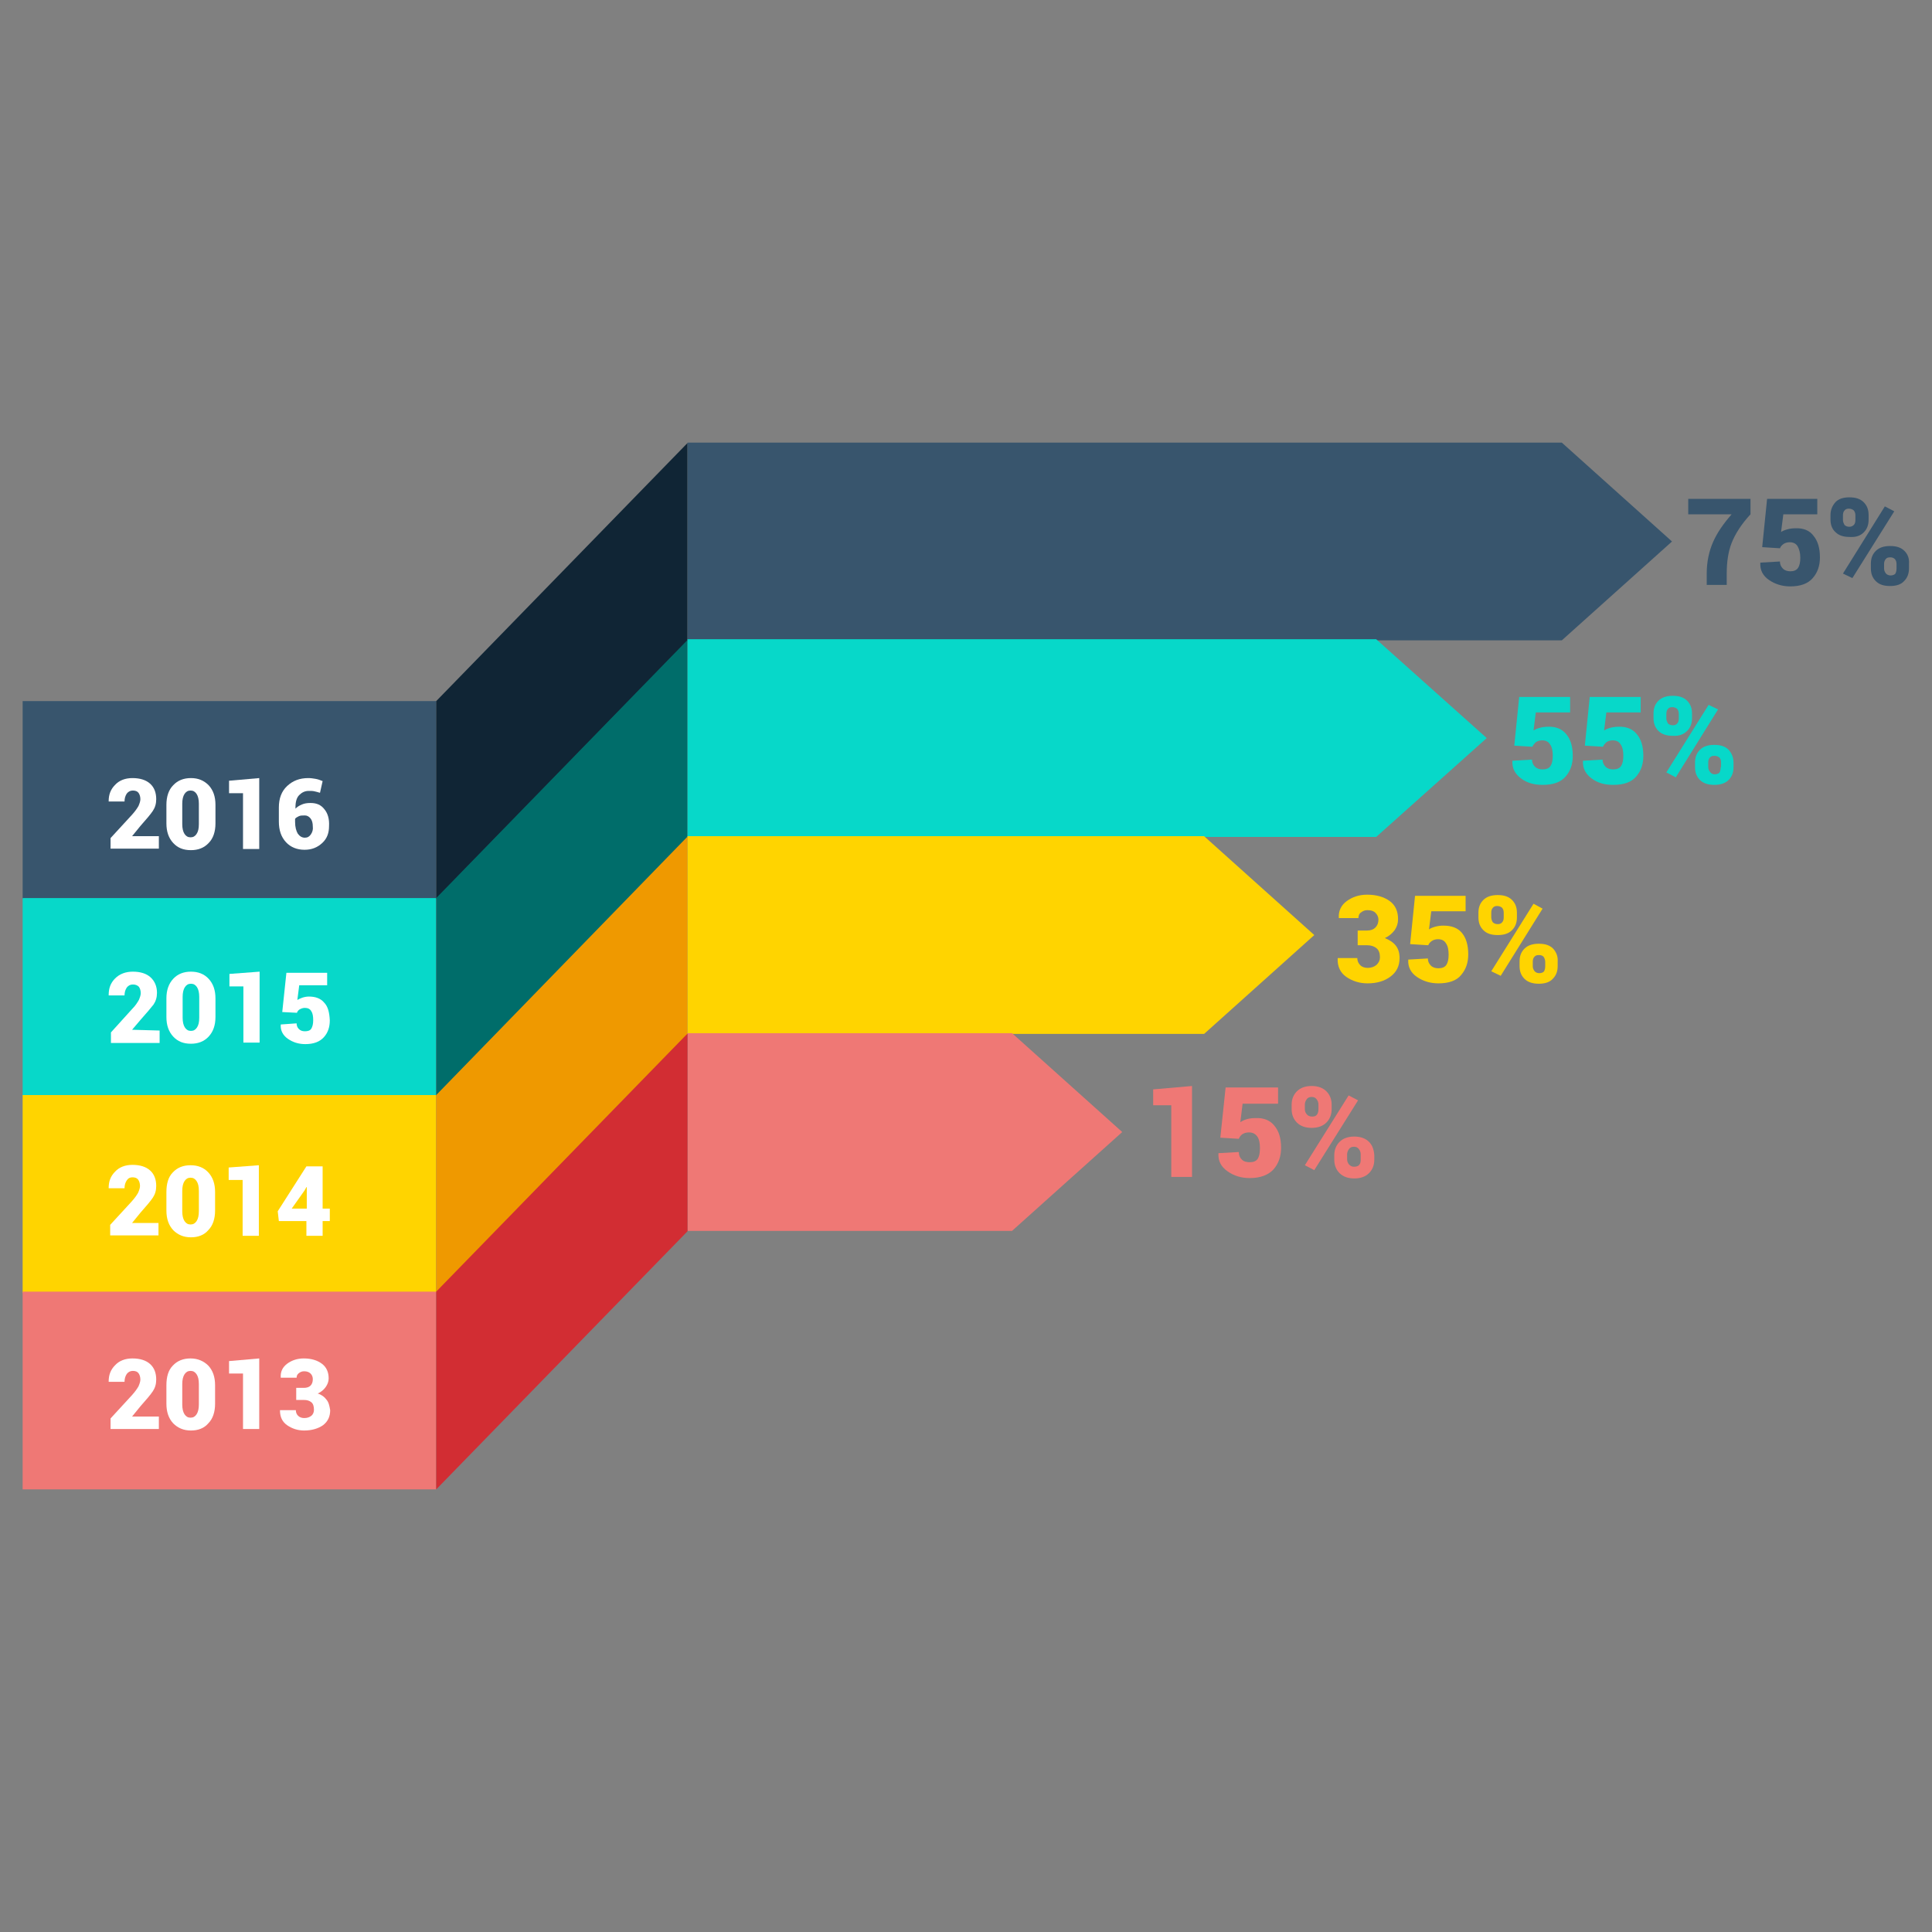 <svg id="Layer_1" viewBox="0 0 512 512" xmlns="http://www.w3.org/2000/svg"><rect x="0" y="0" width="512" height="512" fill="#808080" stroke="none"/><style>.st0{fill:#38556D;} .st1{fill:#102535;} .st2{fill:#07D8C9;} .st3{fill:#006D6A;} .st4{fill:#FFD400;} .st5{fill:#EF9900;} .st6{fill:#EF7875;} .st7{fill:#D22D33;} .st8{fill:#FFFFFF;}</style><g id="XMLID_659_"><path class="st0" id="XMLID_661_" d="M6 185.8h109.6v52.4H6z"/><path class="st1" id="XMLID_660_" d="M182.2 169.8l-66.6 68.4v-52.4l66.6-68.4z"/><path class="st2" id="XMLID_619_" d="M6 238h109.6v52.4H6z"/><path class="st3" id="XMLID_614_" d="M182.2 222l-66.6 68.4V238l66.6-68.4z"/><path class="st4" id="XMLID_569_" d="M6 290.2h109.6v52.4H6z"/><path class="st5" id="XMLID_568_" d="M182.2 274.1l-66.6 68.5v-52.4l66.6-68.5z"/><path class="st6" id="XMLID_567_" d="M6 342.3h109.6v52.4H6z"/><path class="st0" id="XMLID_658_" d="M413.9 169.7H182.2v-52.4h231.7l29.2 26.2z"/><path class="st2" id="XMLID_657_" d="M364.7 221.8H182.2v-52.4h182.5l29.3 26.2z"/><path class="st4" id="XMLID_656_" d="M319.1 274H182.2v-52.4h136.9l29.2 26.2z"/><path class="st6" id="XMLID_647_" d="M268.2 326.2h-86v-52.4h86l29.2 26.2z"/><path class="st7" id="XMLID_56_" d="M182.2 326.3l-66.6 68.4v-52.4l66.6-68.4z"/><g id="XMLID_1504_"><path class="st0" d="M447.5 136.3h11.4c-2.1 2.4-3.8 4.8-4.9 7.3-1.1 2.5-1.7 5.3-1.7 8.4v3h5.3v-3c0-3.1.4-5.8 1.3-8.1s2.5-4.9 5-7.6v-4.1h-16.5v4.1z" id="XMLID_1505_"/><path class="st0" d="M475.8 140c-.8 0-1.5.1-2.2.3-.7.2-1.2.4-1.6.7l.6-4.7h9v-4.1h-13.3L467 145l4.7.3c.2-.5.5-.8.9-1.1.4-.3 1-.5 1.7-.5 1 0 1.7.4 2.1 1.1.4.7.7 1.7.7 3 0 1.2-.2 2.1-.6 2.7-.4.6-1.1.9-2 .9-.8 0-1.5-.2-2-.7-.5-.5-.8-1.1-.8-1.9l-5.2.3v.1c-.1 1.9.7 3.4 2.3 4.5 1.6 1.1 3.5 1.7 5.6 1.7 2.7 0 4.7-.7 6-2.2 1.3-1.5 1.9-3.3 1.9-5.5 0-2.5-.6-4.4-1.7-5.7-1-1.4-2.7-2.1-4.8-2z" id="XMLID_2153_"/><path class="st0" id="XMLID_2265_" d="M499.5 134.2L488.4 152l2.5 1.2 11.1-17.7z"/><path class="st0" d="M493.9 141.1c.9-.9 1.3-2 1.3-3.4v-1.2c0-1.4-.4-2.5-1.3-3.4s-2.1-1.3-3.8-1.3c-1.6 0-2.9.4-3.7 1.3s-1.3 2-1.3 3.4v1.2c0 1.3.4 2.5 1.3 3.3.9.9 2.1 1.3 3.8 1.3 1.6.1 2.8-.3 3.7-1.2zm-5.5-3.3v-1.2c0-.5.1-1 .4-1.3.3-.4.7-.5 1.2-.5s1 .2 1.3.5c.3.4.4.8.4 1.3v1.2c0 .5-.1 1-.4 1.3-.3.3-.7.5-1.2.5-.6 0-1-.2-1.3-.5-.2-.4-.4-.8-.4-1.3z" id="XMLID_2270_"/><path class="st0" d="M504.7 146c-.9-.9-2.1-1.3-3.8-1.3-1.6 0-2.9.4-3.8 1.3-.9.9-1.3 2-1.3 3.4v1.2c0 1.4.4 2.5 1.3 3.4.9.9 2.1 1.3 3.8 1.3 1.6 0 2.9-.4 3.7-1.3.9-.9 1.3-2 1.3-3.4v-1.2c.1-1.4-.3-2.5-1.2-3.4zm-2.1 4.6c0 .6-.1 1-.3 1.4-.2.3-.7.5-1.3.5-.5 0-.9-.2-1.2-.5-.3-.4-.5-.8-.5-1.3v-1.2c0-.5.1-.9.4-1.3.3-.4.7-.5 1.3-.5.5 0 .9.2 1.2.5.3.4.4.8.4 1.3v1.1z" id="XMLID_2273_"/></g><g id="XMLID_18_"><path class="st2" d="M410.2 192.6c-.8 0-1.5.1-2.2.3-.7.2-1.2.4-1.6.7l.6-4.8h9.1v-4.1h-13.5l-1.3 12.9 4.8.3c.2-.5.5-.8.9-1.2.4-.3 1-.5 1.7-.5 1 0 1.7.4 2.1 1.1.5.7.7 1.7.7 3 0 1.2-.2 2.1-.6 2.7-.4.6-1.1.9-2.1.9-.8 0-1.5-.2-2-.7-.5-.5-.8-1.1-.8-1.9l-5.2.3v.1c-.1 1.9.7 3.4 2.3 4.6 1.6 1.2 3.5 1.7 5.7 1.7 2.8 0 4.8-.7 6.1-2.2 1.3-1.5 1.9-3.3 1.9-5.5 0-2.5-.6-4.4-1.7-5.7-1.1-1.4-2.8-2.1-4.9-2z" id="XMLID_52_"/><path class="st2" d="M428.9 192.6c-.8 0-1.5.1-2.2.3-.7.2-1.2.4-1.6.7l.6-4.8h9.1v-4.1h-13.5l-1.3 12.9 4.8.3c.2-.5.5-.8.9-1.2.4-.3 1-.5 1.7-.5 1 0 1.7.4 2.1 1.1.5.7.7 1.7.7 3 0 1.2-.2 2.1-.6 2.7-.4.6-1.1.9-2.1.9-.8 0-1.5-.2-2-.7-.5-.5-.8-1.1-.8-1.9l-5.2.3v.1c-.1 1.9.7 3.4 2.3 4.6 1.6 1.2 3.5 1.7 5.7 1.7 2.8 0 4.8-.7 6.1-2.2 1.3-1.5 1.9-3.3 1.9-5.5 0-2.5-.6-4.4-1.7-5.7-1.1-1.4-2.8-2.1-4.9-2z" id="XMLID_2258_"/><path class="st2" d="M447.1 193.7c.9-.9 1.3-2 1.3-3.4v-1.2c0-1.4-.4-2.5-1.3-3.4s-2.1-1.3-3.8-1.3c-1.6 0-2.9.4-3.8 1.3-.9.9-1.3 2-1.3 3.4v1.2c0 1.4.4 2.5 1.3 3.4.9.9 2.2 1.3 3.8 1.3 1.7.1 2.9-.4 3.8-1.3zm-5.5-3.3v-1.2c0-.5.1-1 .4-1.3.3-.4.7-.5 1.2-.5s1 .2 1.3.5c.3.4.4.8.4 1.3v1.2c0 .5-.1 1-.4 1.3-.3.4-.7.5-1.2.5-.6 0-1-.2-1.3-.5-.2-.4-.4-.8-.4-1.3z" id="XMLID_2261_"/><path class="st2" id="XMLID_2262_" d="M452.8 186.8l-11.2 17.9 2.5 1.3 11.2-18z"/><path class="st2" d="M458.1 198.7c-.9-.9-2.1-1.3-3.8-1.3-1.6 0-2.9.4-3.8 1.3-.9.9-1.3 2-1.3 3.4v1.2c0 1.4.4 2.5 1.3 3.4.9.9 2.2 1.3 3.8 1.3 1.6 0 2.9-.4 3.8-1.3.9-.9 1.3-2 1.3-3.4v-1.2c0-1.4-.5-2.5-1.3-3.4zm-2.1 4.6c0 .6-.1 1-.3 1.4-.2.3-.7.5-1.3.5-.5 0-.9-.2-1.2-.6-.3-.4-.5-.8-.5-1.3v-1.2c0-.5.1-1 .4-1.3.3-.4.7-.5 1.3-.5.5 0 1 .2 1.3.5s.4.8.4 1.3v1.2z" id="XMLID_2269_"/></g><g id="XMLID_1613_"><path class="st4" d="M367 248.6c1.1-.5 1.9-1.2 2.6-2.1.6-.9.9-1.8.9-2.9 0-2.1-.7-3.7-2.2-4.8-1.5-1.1-3.5-1.7-6-1.7-2.1 0-3.9.6-5.4 1.7-1.5 1.1-2.2 2.6-2.1 4.4v.1h5.2c0-.6.2-1.2.7-1.5.5-.4 1-.6 1.7-.6.9 0 1.6.2 2.1.7.5.5.8 1.1.8 1.8 0 .9-.3 1.6-.8 2.1s-1.2.8-2.2.8h-2.5v3.9h2.5c1.1 0 1.9.3 2.5.8.6.5.9 1.3.9 2.4 0 .8-.3 1.4-.9 2-.6.5-1.4.8-2.3.8-.8 0-1.5-.2-2-.7-.5-.5-.8-1.1-.8-1.9h-5.2v.1c-.1 2.1.7 3.8 2.3 4.9 1.6 1.1 3.5 1.7 5.6 1.7 2.5 0 4.5-.6 6.1-1.8 1.6-1.2 2.4-2.8 2.4-4.9 0-1.3-.3-2.4-1-3.3-.7-.9-1.7-1.5-2.9-2z" id="XMLID_1614_"/><path class="st4" d="M382.5 245.3c-.8 0-1.5.1-2.2.3-.7.2-1.2.4-1.6.7l.6-4.8h9.1v-4.1H375l-1.3 12.8 4.8.3c.2-.5.5-.8.9-1.1.4-.3 1-.5 1.7-.5 1 0 1.7.4 2.1 1.1.5.7.7 1.7.7 3 0 1.2-.2 2.1-.6 2.7-.4.6-1.1.9-2.1.9-.8 0-1.5-.2-2-.7-.5-.5-.8-1.1-.8-1.9l-5.2.3v.1c-.1 1.9.7 3.4 2.3 4.5 1.6 1.1 3.5 1.7 5.7 1.7 2.7 0 4.8-.7 6-2.2 1.3-1.5 1.9-3.3 1.9-5.5 0-2.5-.6-4.4-1.7-5.7-1.1-1.3-2.7-1.9-4.9-1.9z" id="XMLID_1621_"/><path class="st4" id="XMLID_2149_" d="M406.4 239.5l-11.2 17.9 2.5 1.2 11.1-17.8z"/><path class="st4" d="M400.7 246.5c.9-.9 1.3-2 1.3-3.4v-1.2c0-1.4-.4-2.5-1.3-3.4s-2.1-1.3-3.8-1.3c-1.6 0-2.9.4-3.8 1.3s-1.3 2-1.3 3.4v1.2c0 1.4.4 2.5 1.3 3.4.9.9 2.1 1.3 3.8 1.3 1.7 0 2.9-.4 3.8-1.3zm-5.5-3.4v-1.2c0-.5.1-1 .4-1.3.3-.4.7-.5 1.2-.5s1 .2 1.3.5c.3.4.4.8.4 1.3v1.2c0 .5-.1 1-.4 1.3-.3.4-.7.5-1.2.5-.6 0-1-.2-1.3-.5-.2-.3-.4-.8-.4-1.3z" id="XMLID_2251_"/><path class="st4" d="M411.6 251.4c-.9-.9-2.1-1.3-3.8-1.3-1.6 0-2.9.4-3.8 1.3-.9.9-1.3 2-1.3 3.4v1.2c0 1.4.4 2.5 1.3 3.4.9.9 2.2 1.3 3.8 1.3 1.6 0 2.9-.4 3.7-1.3.9-.9 1.3-2 1.3-3.4v-1.2c.1-1.4-.4-2.5-1.2-3.4zm-2.1 4.6c0 .6-.1 1-.3 1.4-.2.3-.7.5-1.3.5-.5 0-.9-.2-1.2-.5-.3-.4-.5-.8-.5-1.3v-1.2c0-.5.1-1 .4-1.3.3-.4.7-.5 1.3-.5.5 0 1 .2 1.2.5s.4.8.4 1.3v1.1z" id="XMLID_2319_"/></g><g id="XMLID_1540_"><path class="st6" id="XMLID_1549_" d="M305.6 292.9h4.8v19h5.5v-24.1l-10.3.9z"/><path class="st6" d="M332.7 296.3c-.8 0-1.6.1-2.3.3-.7.2-1.3.5-1.7.8l.6-4.9h9.4v-4.3h-13.9l-1.4 13.3 4.9.3c.2-.5.5-.9.9-1.2.5-.3 1-.5 1.8-.5 1 0 1.7.4 2.2 1.1.5.7.7 1.8.7 3.1 0 1.2-.2 2.2-.6 2.8-.4.6-1.1.9-2.1.9-.9 0-1.6-.2-2.1-.7-.5-.5-.8-1.1-.8-2l-5.4.3v.1c-.1 2 .7 3.5 2.4 4.7 1.7 1.2 3.6 1.8 5.9 1.8 2.8 0 4.9-.8 6.3-2.3 1.3-1.5 2-3.4 2-5.7 0-2.6-.6-4.5-1.8-5.9-1.1-1.4-2.8-2.1-5-2z" id="XMLID_1617_"/><path class="st6" d="M351.5 297.5c.9-.9 1.4-2.1 1.4-3.5v-1.3c0-1.4-.5-2.6-1.4-3.5-.9-.9-2.2-1.4-3.9-1.4-1.7 0-3 .5-3.9 1.4-.9.9-1.4 2.1-1.4 3.5v1.3c0 1.4.5 2.6 1.4 3.5.9.9 2.2 1.4 3.9 1.4 1.7 0 3-.5 3.9-1.4zm-5.7-3.5v-1.3c0-.5.2-1 .5-1.4.3-.4.7-.6 1.3-.6.6 0 1 .2 1.3.6.3.4.5.8.5 1.4v1.3c0 .5-.1 1-.4 1.4-.3.4-.7.5-1.3.5-.6 0-1-.2-1.3-.5-.4-.4-.6-.9-.6-1.4z" id="XMLID_2321_"/><path class="st6" d="M362.8 302.6c-.9-.9-2.2-1.4-3.9-1.4-1.7 0-3 .5-3.9 1.4-.9.9-1.4 2.1-1.4 3.5v1.3c0 1.4.5 2.6 1.4 3.5.9.9 2.2 1.4 3.9 1.4 1.7 0 3-.5 3.9-1.4.9-.9 1.4-2.1 1.4-3.5v-1.3c-.1-1.4-.5-2.6-1.4-3.5zm-2.2 4.7c0 .6-.1 1.1-.4 1.4-.2.3-.7.5-1.4.5-.5 0-.9-.2-1.3-.6-.3-.4-.5-.8-.5-1.4v-1.3c0-.5.2-1 .5-1.4.3-.4.7-.6 1.3-.6.6 0 1 .2 1.3.6.3.4.5.8.5 1.4v1.4z" id="XMLID_2324_"/><path class="st6" id="XMLID_2325_" d="M357.4 290.3l-11.6 18.5 2.5 1.3 11.6-18.5z"/></g><g id="XMLID_54_"><g id="XMLID_1506_"><path class="st8" d="M35 221.6l2.2-2.7c1.6-1.8 2.7-3.1 3.3-4 .6-.9.9-1.9.9-3.1 0-1.7-.5-3.1-1.6-4.1-1.1-1-2.7-1.5-4.7-1.5-1.9 0-3.5.6-4.6 1.8-1.2 1.2-1.7 2.6-1.7 4.3v.1H33c0-.8.2-1.5.6-2.1.4-.5.9-.8 1.6-.8.7 0 1.2.2 1.5.6.3.4.5 1 .5 1.7 0 .5-.2 1.1-.5 1.8-.4.7-.9 1.4-1.7 2.3l-5.7 6.2v2.8h12.8v-3.3H35z" id="XMLID_1507_"/><path class="st8" d="M50.6 206.2c-1.9 0-3.5.6-4.7 1.9-1.2 1.2-1.8 3-1.8 5.2v4.9c0 2.2.6 3.9 1.8 5.2s2.7 1.9 4.7 1.9c1.9 0 3.5-.6 4.7-1.9 1.2-1.2 1.8-3 1.8-5.2v-4.9c0-2.2-.6-3.9-1.8-5.2-1.3-1.3-2.8-1.9-4.7-1.9zm2.1 12.2c0 1.2-.2 2-.6 2.6-.4.6-.9.9-1.6.9-.7 0-1.2-.3-1.6-.9-.4-.6-.6-1.5-.6-2.6V213c0-1.1.2-2 .6-2.6.4-.6.9-.9 1.6-.9.7 0 1.2.3 1.6.9.4.6.6 1.5.6 2.6v5.4z" id="XMLID_1571_"/><path class="st8" id="XMLID_1572_" d="M60.7 210.2h3.7V225h4.3v-18.8l-8 .7z"/><path class="st8" d="M86 214.5c-.9-1.2-2.1-1.7-3.7-1.7-.9 0-1.6.1-2.3.4-.7.3-1.2.6-1.7 1.1v-.3c0-1.5.3-2.6 1-3.3s1.5-1.1 2.5-1.1c.6 0 1.1 0 1.5.1.4.1.9.2 1.5.4l.7-3.1c-.7-.3-1.3-.5-1.9-.6-.6-.1-1.2-.2-1.9-.2-2.3 0-4.1.7-5.6 2.1s-2.2 3.3-2.2 5.7v3.7c0 2.3.6 4.1 1.9 5.5 1.2 1.3 2.9 2 4.9 2 1.9 0 3.4-.6 4.7-1.8s1.8-2.7 1.8-4.5c.1-1.8-.3-3.3-1.2-4.4zm-3.6 6.6c-.4.6-.9.9-1.6.9-.8 0-1.4-.4-1.9-1.1-.4-.7-.7-1.7-.7-3.1v-.8c.2-.3.6-.5 1-.7.4-.2 1-.2 1.6-.2.6 0 1.1.3 1.5.8.4.5.6 1.2.6 2.2.1.7-.1 1.4-.5 2z" id="XMLID_1575_"/></g><g id="XMLID_16_"><path class="st8" d="M35 272.9l2.3-2.7c1.6-1.8 2.7-3.1 3.4-4 .6-.9.9-1.9.9-3.1 0-1.7-.6-3.1-1.7-4.1-1.1-1-2.7-1.5-4.7-1.5-1.9 0-3.5.6-4.7 1.8-1.2 1.2-1.7 2.6-1.7 4.4v.1H33c0-.8.2-1.5.6-2.1.4-.5.9-.8 1.6-.8.7 0 1.2.2 1.6.6.3.4.5 1 .5 1.7 0 .5-.2 1.1-.5 1.8-.4.7-.9 1.5-1.7 2.3l-5.7 6.3v2.8h12.9v-3.3l-7.3-.2z" id="XMLID_1451_"/><path class="st8" d="M50.6 257.5c-1.9 0-3.5.6-4.7 1.9-1.2 1.3-1.8 3-1.8 5.2v4.9c0 2.2.6 3.9 1.8 5.2 1.2 1.3 2.7 1.9 4.7 1.9 1.9 0 3.5-.6 4.7-1.9 1.2-1.3 1.8-3 1.8-5.2v-4.9c0-2.2-.6-3.9-1.8-5.2-1.2-1.3-2.8-1.9-4.7-1.9zm2.2 12.2c0 1.2-.2 2-.6 2.6-.4.6-.9.9-1.6.9-.7 0-1.2-.3-1.6-.9-.4-.6-.6-1.5-.6-2.6v-5.5c0-1.1.2-2 .6-2.6.4-.6.9-.9 1.6-.9.7 0 1.2.3 1.6.9.4.6.6 1.5.6 2.6v5.5z" id="XMLID_1519_"/><path class="st8" id="XMLID_1526_" d="M60.8 261.4h3.7v14.9h4.3v-18.8l-8 .6z"/><path class="st8" d="M85.9 265.7c-.9-1.1-2.3-1.6-4-1.6-.6 0-1.2.1-1.8.3-.5.2-1 .4-1.3.6l.5-3.9h7.4v-3.3H75.9l-1.1 10.4 3.9.2c.1-.4.4-.7.7-.9.4-.2.8-.4 1.4-.4.8 0 1.4.3 1.7.9.4.6.5 1.4.5 2.4s-.2 1.7-.5 2.2c-.3.5-.9.7-1.7.7-.7 0-1.2-.2-1.6-.6-.4-.4-.6-.9-.6-1.5l-4.2.3v.1c-.1 1.5.6 2.8 1.9 3.7 1.3.9 2.8 1.4 4.6 1.4 2.2 0 3.8-.6 4.9-1.8s1.6-2.7 1.6-4.5c-.1-2.1-.5-3.7-1.5-4.7z" id="XMLID_1527_"/></g><g id="XMLID_1508_"><path class="st8" d="M35 324.1l2.2-2.7c1.6-1.8 2.7-3.1 3.3-4 .6-.9.9-1.9.9-3.1 0-1.7-.5-3.1-1.6-4.1-1.1-1-2.7-1.5-4.7-1.5-1.9 0-3.5.6-4.6 1.8-1.2 1.2-1.7 2.6-1.7 4.3v.1H33c0-.8.2-1.5.6-2.1s.9-.8 1.5-.8c.7 0 1.2.2 1.5.6.3.4.5 1 .5 1.7 0 .5-.2 1.1-.5 1.8-.4.7-.9 1.4-1.7 2.3l-5.7 6.2v2.8H42v-3.3h-7z" id="XMLID_1510_"/><path class="st8" d="M50.5 308.8c-1.9 0-3.5.6-4.7 1.9-1.2 1.2-1.7 3-1.7 5.2v4.9c0 2.2.6 3.9 1.8 5.2 1.2 1.2 2.7 1.9 4.7 1.9 1.9 0 3.5-.6 4.6-1.9 1.2-1.2 1.8-3 1.8-5.2v-4.9c0-2.2-.6-3.9-1.8-5.2-1.2-1.3-2.8-1.9-4.7-1.9zm2.2 12.2c0 1.1-.2 2-.6 2.6-.4.6-.9.9-1.6.9-.7 0-1.2-.3-1.6-.9-.4-.6-.6-1.5-.6-2.6v-5.4c0-1.1.2-2 .6-2.6.4-.6.9-.9 1.6-.9.7 0 1.2.3 1.6.9.4.6.6 1.4.6 2.6v5.4z" id="XMLID_1544_"/><path class="st8" id="XMLID_1545_" d="M60.6 312.7h3.7v14.8h4.3v-18.7l-8 .6z"/><path class="st8" d="M85.5 320.3v-11.2h-4.3L73.6 321l.3 2.6h7.3v3.9h4.3v-3.9h1.9v-3.3h-1.9zm-4.3 0h-3.9l3.4-4.8.5-.9h.1v5.7z" id="XMLID_1548_"/></g><g id="XMLID_1515_"><path class="st8" d="M35 375.4l2.2-2.7c1.6-1.8 2.7-3.1 3.3-4 .6-.9.9-1.9.9-3.1 0-1.7-.5-3.1-1.6-4.1-1.1-1-2.7-1.5-4.7-1.5-1.9 0-3.5.6-4.6 1.8-1.2 1.2-1.7 2.6-1.7 4.3v.1H33c0-.8.2-1.5.6-2.1.4-.5.9-.8 1.6-.8.7 0 1.2.2 1.5.6.3.4.5 1 .5 1.7 0 .5-.2 1.1-.5 1.8-.4.7-.9 1.4-1.7 2.3l-5.7 6.2v2.8h12.8v-3.3H35z" id="XMLID_1518_"/><path class="st8" d="M50.5 360c-1.9 0-3.5.6-4.7 1.9-1.2 1.2-1.7 3-1.7 5.2v4.9c0 2.2.6 3.9 1.8 5.2 1.2 1.2 2.7 1.9 4.7 1.9 1.9 0 3.5-.6 4.6-1.9 1.2-1.2 1.8-3 1.8-5.2v-4.9c0-2.2-.6-3.9-1.8-5.2-1.2-1.2-2.8-1.9-4.7-1.9zm2.2 12.2c0 1.1-.2 2-.6 2.6-.4.6-.9.9-1.6.9-.7 0-1.2-.3-1.6-.9-.4-.6-.6-1.5-.6-2.6v-5.4c0-1.1.2-2 .6-2.6.4-.6.9-.9 1.6-.9.7 0 1.2.3 1.6.9.4.6.6 1.4.6 2.6v5.4z" id="XMLID_1561_"/><path class="st8" id="XMLID_1562_" d="M60.7 364h3.7v14.7h4.3V360l-8 .7z"/><path class="st8" d="M86.5 370.9c-.5-.7-1.3-1.3-2.3-1.6.9-.4 1.6-1 2.1-1.7s.8-1.5.8-2.3c0-1.7-.6-3-1.8-3.9-1.2-.9-2.8-1.4-4.8-1.4-1.7 0-3.2.5-4.4 1.4-1.2.9-1.8 2.1-1.7 3.6v.1h4.2c0-.5.2-.9.6-1.2.4-.3.8-.5 1.4-.5.7 0 1.3.2 1.7.6.4.4.6.9.6 1.5 0 .7-.2 1.3-.6 1.7-.4.4-1 .6-1.8.6h-2v3.2h2c.9 0 1.5.2 2 .6.5.4.7 1.1.7 2 0 .6-.2 1.2-.7 1.6-.5.4-1.1.6-1.9.6-.6 0-1.2-.2-1.6-.6-.4-.4-.6-.9-.6-1.5h-4.2v.1c0 1.7.6 3 1.9 3.9 1.3.9 2.8 1.4 4.5 1.4 2 0 3.7-.5 5-1.4 1.3-1 1.9-2.3 1.9-4-.2-1.2-.4-2.1-1-2.8z" id="XMLID_1563_"/></g></g></g></svg>